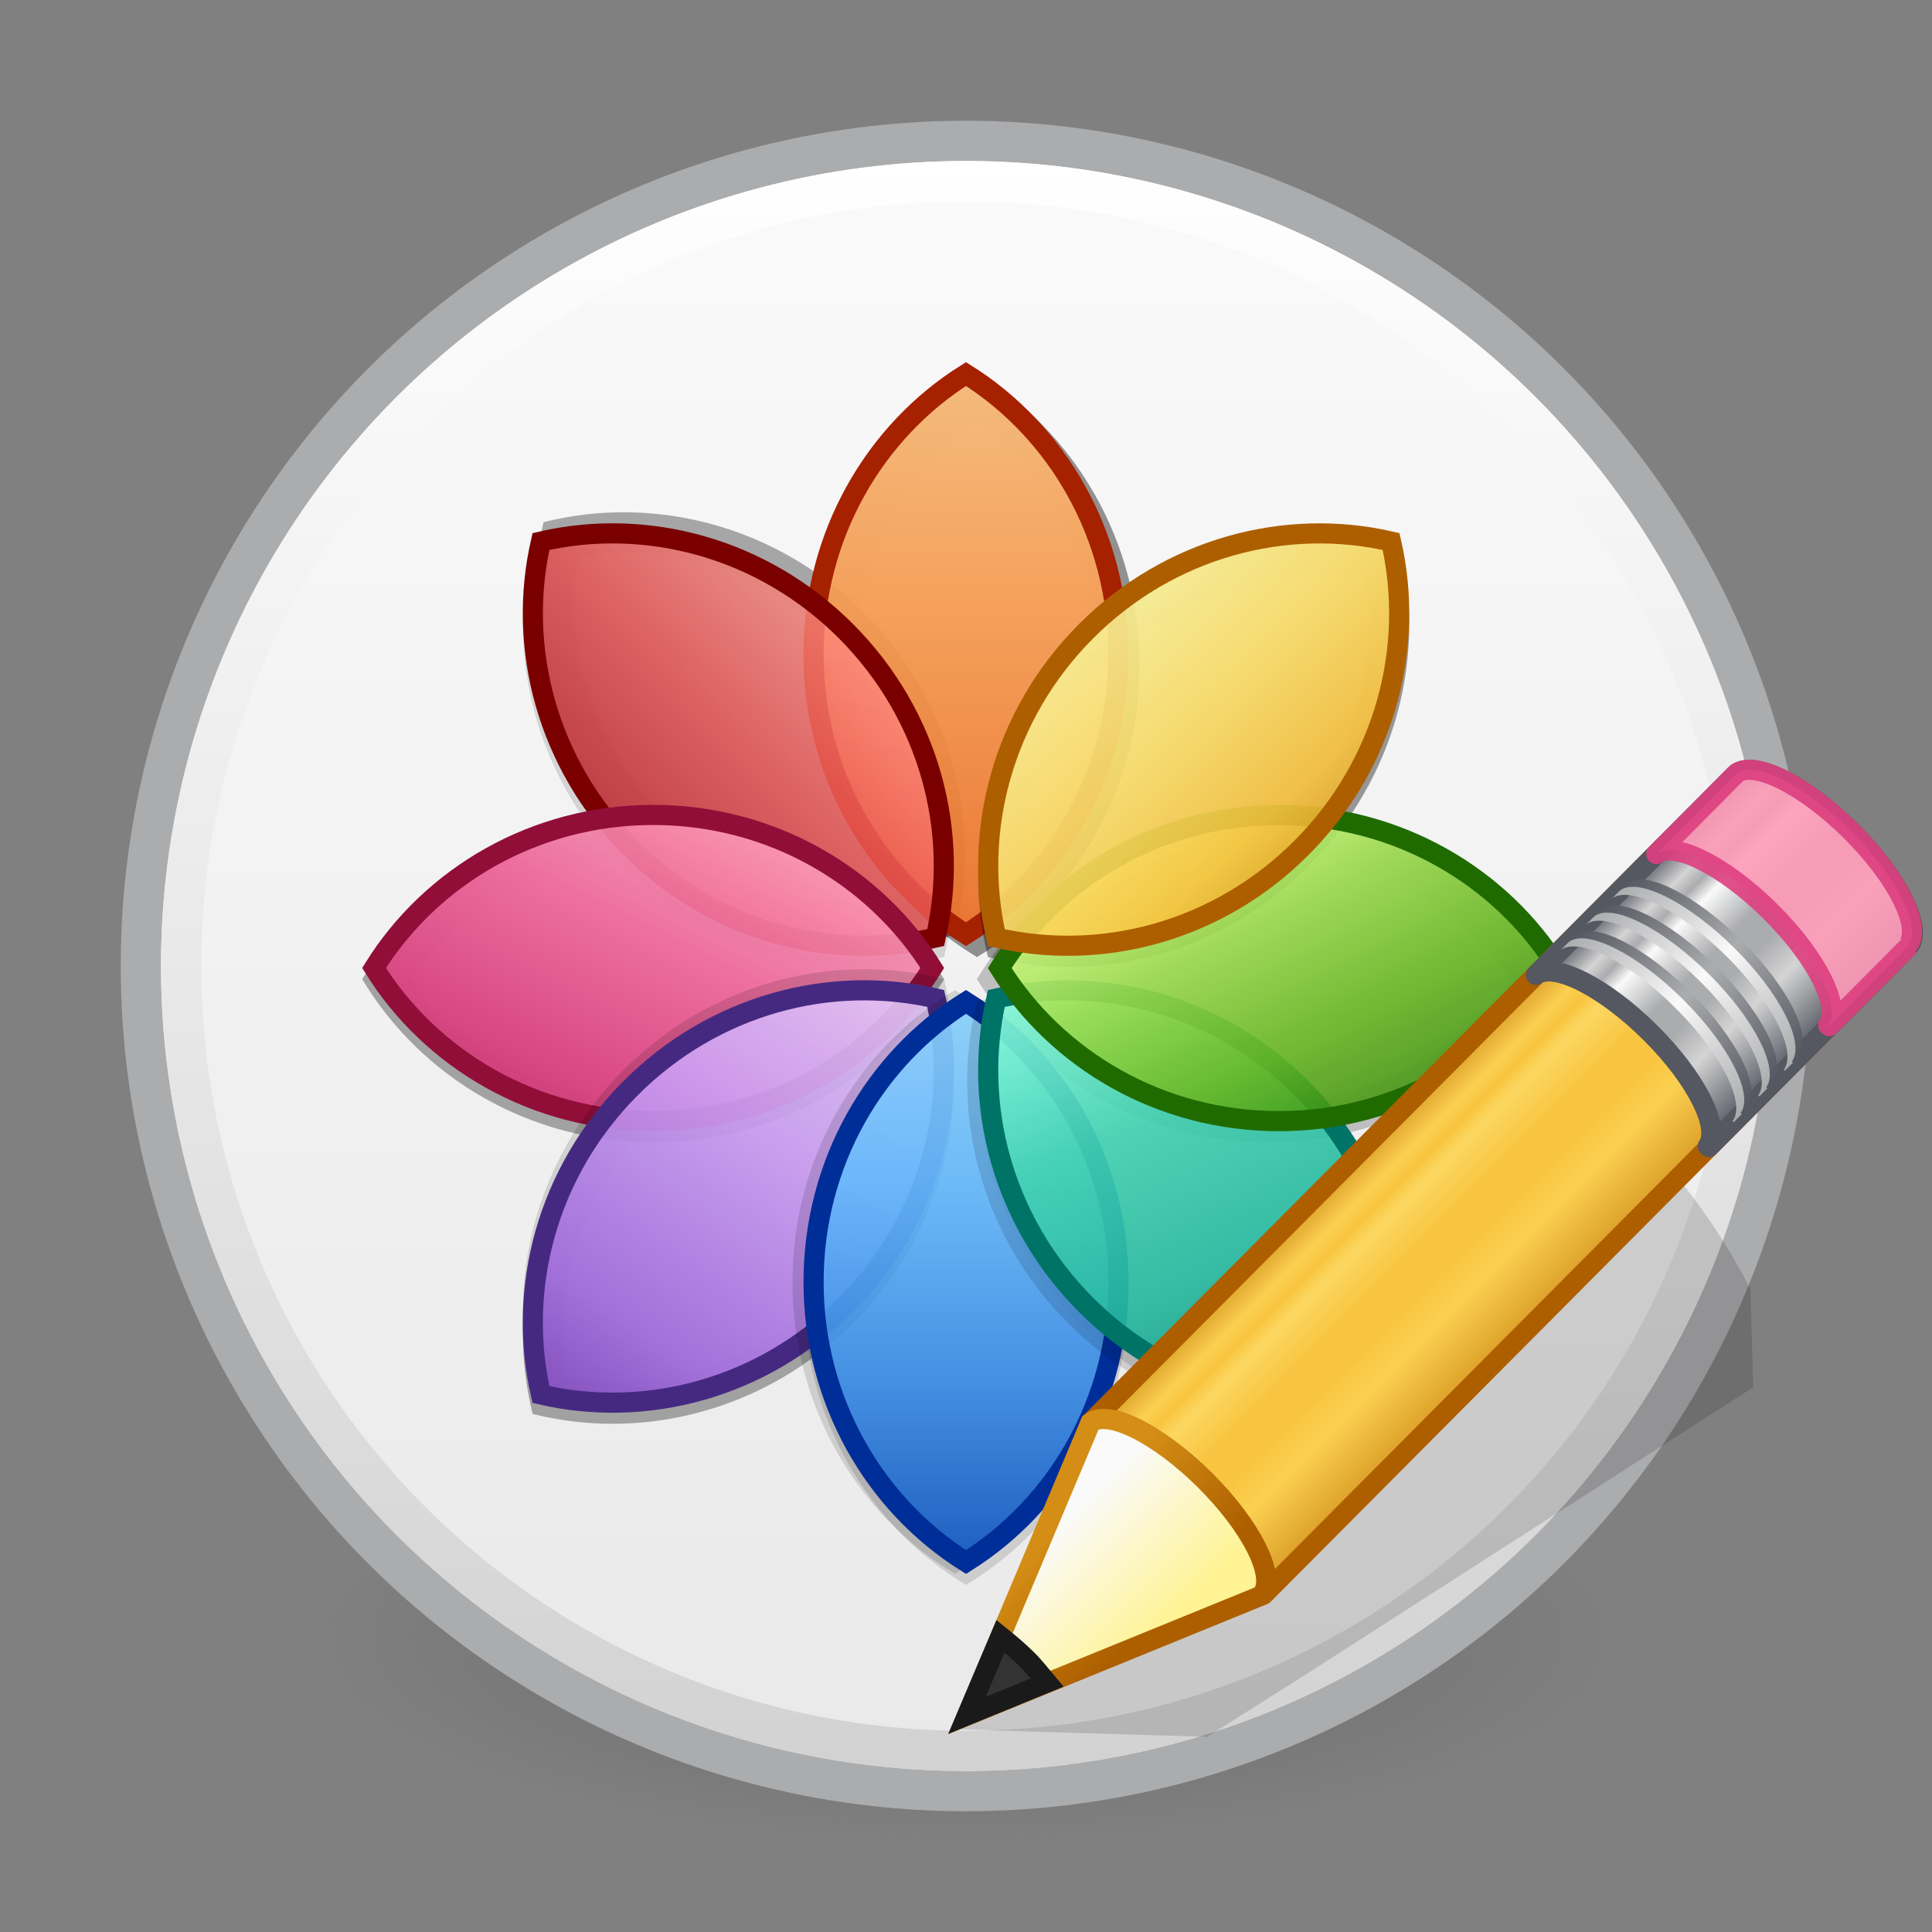 <svg width="48" height="48" viewBox="0 0 48 48" fill="none" xmlns="http://www.w3.org/2000/svg">
<rect x="0" y="0" width="48" height="48" fill="#808080" stroke="none"/>
<path d="M40.214 40.697C40.214 41.36 39.797 42.017 38.984 42.63C38.172 43.243 36.981 43.8 35.479 44.269C33.978 44.739 32.195 45.111 30.233 45.365C28.271 45.619 26.168 45.749 24.044 45.749C21.921 45.749 19.818 45.619 17.856 45.365C15.894 45.111 14.111 44.739 12.61 44.269C11.108 43.8 9.917 43.243 9.105 42.63C8.292 42.017 7.875 41.36 7.875 40.697C7.875 40.033 8.292 39.376 9.105 38.763C9.917 38.15 11.108 37.593 12.61 37.124C14.111 36.654 15.894 36.282 17.856 36.028C19.818 35.774 21.921 35.644 24.044 35.644C26.168 35.644 28.271 35.774 30.233 36.028C32.195 36.282 33.978 36.654 35.479 37.124C36.981 37.593 38.172 38.15 38.984 38.763C39.797 39.376 40.214 40.033 40.214 40.697Z" fill="url(#paint0_radial)"/>
<circle cx="24" cy="24" r="20.5" fill="url(#paint1_linear)" stroke="#ABACAE"/>
<circle cx="24" cy="24" r="19.5" stroke="url(#paint2_linear)"/>
<path fill-rule="evenodd" clip-rule="evenodd" d="M24.273 9.274C26.686 10.722 28.311 13.429 28.311 16.526C28.311 19.623 26.686 22.329 24.273 23.777C21.859 22.329 20.235 19.623 20.235 16.526C20.235 13.429 21.859 10.722 24.273 9.274Z" fill="black" fill-opacity="0.13"/>
<path fill-rule="evenodd" clip-rule="evenodd" d="M13.235 13.52C15.962 12.832 19.018 13.593 21.201 15.783C23.383 17.973 24.142 21.04 23.456 23.776C20.729 24.464 17.673 23.703 15.49 21.513C13.308 19.323 12.549 16.257 13.235 13.52Z" fill="black" fill-opacity="0.13"/>
<path fill-rule="evenodd" clip-rule="evenodd" d="M13.234 35.128C12.549 32.392 13.307 29.325 15.49 27.135C17.672 24.945 20.728 24.185 23.456 24.872C24.141 27.609 23.383 30.675 21.2 32.865C19.018 35.055 15.961 35.816 13.234 35.128Z" fill="black" fill-opacity="0.15"/>
<path fill-rule="evenodd" clip-rule="evenodd" d="M13.234 35.128C12.549 32.392 13.307 29.325 15.49 27.135C17.672 24.945 20.728 24.185 23.456 24.872C24.141 27.609 23.383 30.675 21.2 32.865C19.018 35.055 15.961 35.816 13.234 35.128Z" fill="black" fill-opacity="0.15"/>
<path d="M20.847 32.511C18.869 34.496 16.133 35.231 13.651 34.71C13.132 32.219 13.864 29.474 15.843 27.489C17.821 25.505 20.556 24.769 23.039 25.29C23.558 27.781 22.826 30.526 20.847 32.511Z" stroke="black" stroke-opacity="0.07"/>
<path fill-rule="evenodd" clip-rule="evenodd" d="M24 39.375C21.587 37.926 19.963 35.22 19.963 32.123C19.963 29.026 21.587 26.32 24 24.871C26.414 26.32 28.038 29.026 28.038 32.123C28.038 35.22 26.414 37.926 24 39.375Z" fill="black" fill-opacity="0.13"/>
<path fill-rule="evenodd" clip-rule="evenodd" d="M34.767 35.129C32.04 35.816 28.984 35.056 26.802 32.866C24.619 30.676 23.861 27.609 24.546 24.873C27.273 24.185 30.329 24.946 32.512 27.136C34.694 29.326 35.453 32.392 34.767 35.129Z" fill="black" fill-opacity="0.13"/>
<path fill-rule="evenodd" clip-rule="evenodd" d="M9 24.327C10.444 21.906 13.141 20.275 16.227 20.275C19.314 20.275 22.011 21.906 23.455 24.327C22.011 26.748 19.314 28.379 16.227 28.379C13.141 28.379 10.444 26.748 9 24.327Z" fill="black" fill-opacity="0.15"/>
<path fill-rule="evenodd" clip-rule="evenodd" d="M9 24.327C10.444 21.906 13.141 20.275 16.227 20.275C19.314 20.275 22.011 21.906 23.455 24.327C22.011 26.748 19.314 28.379 16.227 28.379C13.141 28.379 10.444 26.748 9 24.327Z" fill="black" fill-opacity="0.15"/>
<path d="M16.227 27.879C13.43 27.879 10.978 26.458 9.589 24.327C10.978 22.196 13.43 20.775 16.227 20.775C19.025 20.775 21.477 22.196 22.866 24.327C21.477 26.458 19.025 27.879 16.227 27.879Z" stroke="black" stroke-opacity="0.07"/>
<path fill-rule="evenodd" clip-rule="evenodd" d="M38.729 24.326C37.285 26.747 34.588 28.378 31.502 28.378C28.415 28.378 25.718 26.747 24.274 24.326C25.718 21.905 28.415 20.274 31.502 20.274C34.588 20.274 37.285 21.905 38.729 24.326Z" fill="black" fill-opacity="0.15"/>
<path d="M31.502 20.774C34.299 20.774 36.752 22.195 38.14 24.326C36.752 26.457 34.299 27.878 31.502 27.878C28.705 27.878 26.252 26.457 24.863 24.326C26.252 22.195 28.705 20.774 31.502 20.774Z" stroke="black" stroke-opacity="0.07"/>
<path fill-rule="evenodd" clip-rule="evenodd" d="M34.768 13.521C35.453 16.257 34.695 19.324 32.513 21.514C30.33 23.703 27.274 24.464 24.547 23.776C23.861 21.04 24.619 17.974 26.802 15.784C28.985 13.594 32.041 12.833 34.768 13.521Z" fill="black" fill-opacity="0.13"/>
<path fill-rule="evenodd" clip-rule="evenodd" d="M13.506 12.973C16.233 12.285 19.289 13.046 21.471 15.236C23.654 17.425 24.412 20.492 23.727 23.228C21 23.916 17.943 23.155 15.761 20.965C13.578 18.775 12.82 15.709 13.506 12.973Z" fill="black" fill-opacity="0.15"/>
<path fill-rule="evenodd" clip-rule="evenodd" d="M13.506 12.973C16.233 12.285 19.289 13.046 21.471 15.236C23.654 17.425 24.412 20.492 23.727 23.228C21 23.916 17.943 23.155 15.761 20.965C13.578 18.775 12.82 15.709 13.506 12.973Z" fill="black" fill-opacity="0.15"/>
<path d="M16.114 20.611C14.136 18.626 13.403 15.882 13.922 13.39C16.405 12.869 19.14 13.605 21.119 15.59C23.097 17.575 23.83 20.319 23.311 22.811C20.828 23.331 18.092 22.596 16.114 20.611Z" stroke="black" stroke-opacity="0.07"/>
<path fill-rule="evenodd" clip-rule="evenodd" d="M24.272 9.274C26.686 10.722 28.31 13.429 28.31 16.526C28.31 19.623 26.686 22.329 24.272 23.777C21.859 22.329 20.235 19.623 20.235 16.526C20.235 13.429 21.859 10.722 24.272 9.274Z" fill="black" fill-opacity="0.15"/>
<path fill-rule="evenodd" clip-rule="evenodd" d="M24.272 9.274C26.686 10.722 28.31 13.429 28.31 16.526C28.31 19.623 26.686 22.329 24.272 23.777C21.859 22.329 20.235 19.623 20.235 16.526C20.235 13.429 21.859 10.722 24.272 9.274Z" fill="black" fill-opacity="0.15"/>
<path d="M20.735 16.526C20.735 13.718 22.151 11.257 24.272 9.864C26.394 11.257 27.81 13.718 27.81 16.526C27.81 19.333 26.394 21.794 24.273 23.187C22.151 21.794 20.735 19.333 20.735 16.526Z" stroke="black" stroke-opacity="0.07"/>
<path d="M20.212 16.252C20.212 13.299 21.732 10.715 24 9.293C26.267 10.715 27.787 13.299 27.787 16.252C27.787 19.205 26.267 21.788 24 23.21C21.732 21.788 20.212 19.205 20.212 16.252Z" fill="url(#paint3_linear)" fill-opacity="0.9" stroke="#A62100" stroke-width="0.5"/>
<path d="M15.665 21.062C13.584 18.974 12.838 16.069 13.44 13.454C16.045 12.85 18.941 13.599 21.022 15.686C23.103 17.774 23.849 20.68 23.247 23.294C20.641 23.898 17.745 23.15 15.665 21.062Z" fill="url(#paint4_linear)" fill-opacity="0.8" stroke="#7A0000" stroke-width="0.5"/>
<path d="M16.227 27.851C13.285 27.851 10.71 26.325 9.293 24.049C10.71 21.773 13.285 20.247 16.227 20.247C19.17 20.247 21.745 21.773 23.162 24.049C21.745 26.325 19.17 27.851 16.227 27.851Z" fill="url(#paint5_linear)" fill-opacity="0.9" stroke="#910E38" stroke-width="0.5"/>
<path fill-rule="evenodd" clip-rule="evenodd" d="M13.232 34.58C12.547 31.844 13.305 28.777 15.488 26.588C17.67 24.398 20.726 23.637 23.453 24.325C24.139 27.061 23.381 30.128 21.198 32.318C19.015 34.507 15.959 35.268 13.232 34.58Z" fill="black" fill-opacity="0.13"/>
<path d="M21.021 32.414C18.941 34.502 16.045 35.25 13.439 34.647C12.837 32.032 13.583 29.126 15.664 27.039C17.745 24.951 20.641 24.203 23.247 24.806C23.848 27.421 23.102 30.326 21.021 32.414Z" fill="url(#paint6_linear)" fill-opacity="0.9" stroke="#452981" stroke-width="0.5"/>
<path fill-rule="evenodd" clip-rule="evenodd" d="M23.727 39.101C21.314 37.653 19.689 34.946 19.689 31.849C19.689 28.752 21.314 26.046 23.727 24.598C26.141 26.046 27.765 28.752 27.765 31.849C27.765 34.946 26.141 37.653 23.727 39.101Z" fill="black" fill-opacity="0.13"/>
<path d="M27.788 31.849C27.788 34.802 26.268 37.386 24 38.808C21.733 37.386 20.213 34.802 20.213 31.849C20.213 28.896 21.733 26.313 24 24.891C26.268 26.313 27.788 28.896 27.788 31.849Z" fill="url(#paint7_linear)" fill-opacity="0.9" stroke="#002E99" stroke-width="0.5"/>
<path fill-rule="evenodd" clip-rule="evenodd" d="M34.494 35.129C31.767 35.816 28.711 35.056 26.529 32.866C24.346 30.676 23.588 27.609 24.273 24.873C27 24.185 30.057 24.946 32.239 27.136C34.422 29.326 35.18 32.392 34.494 35.129Z" fill="black" fill-opacity="0.13"/>
<path fill-rule="evenodd" clip-rule="evenodd" d="M34.768 13.521C35.453 16.257 34.695 19.324 32.513 21.514C30.33 23.703 27.274 24.464 24.547 23.776C23.861 21.04 24.619 17.974 26.802 15.784C28.985 13.594 32.041 12.833 34.768 13.521Z" fill="black" fill-opacity="0.13"/>
<path d="M32.336 27.039C34.416 29.127 35.162 32.033 34.56 34.647C31.955 35.251 29.059 34.502 26.978 32.415C24.897 30.327 24.151 27.421 24.753 24.807C27.359 24.203 30.255 24.951 32.336 27.039Z" fill="url(#paint8_linear)" fill-opacity="0.9" stroke="#007367" stroke-width="0.5"/>
<path fill-rule="evenodd" clip-rule="evenodd" d="M34.768 13.521C35.453 16.257 34.695 19.324 32.513 21.514C30.33 23.703 27.274 24.464 24.547 23.776C23.861 21.04 24.619 17.974 26.802 15.784C28.985 13.594 32.041 12.833 34.768 13.521Z" fill="black" fill-opacity="0.13"/>
<path d="M27.155 16.138C29.133 14.153 31.869 13.418 34.352 13.938C34.871 16.43 34.138 19.174 32.16 21.159C30.181 23.144 27.446 23.88 24.963 23.359C24.444 20.867 25.177 18.123 27.155 16.138Z" stroke="black" stroke-opacity="0.07"/>
<path d="M31.773 20.251C34.715 20.251 37.29 21.776 38.707 24.052C37.29 26.328 34.715 27.854 31.773 27.854C28.83 27.854 26.255 26.328 24.838 24.052C26.255 21.776 28.83 20.251 31.773 20.251Z" fill="url(#paint9_linear)" fill-opacity="0.9" stroke="#206B00" stroke-width="0.5"/>
<path d="M26.979 15.687C29.059 13.599 31.955 12.851 34.561 13.454C35.163 16.069 34.417 18.975 32.336 21.063C30.255 23.15 27.359 23.899 24.753 23.295C24.152 20.68 24.898 17.775 26.979 15.687Z" fill="url(#paint10_linear)" fill-opacity="0.9" stroke="#AD5F00" stroke-width="0.5"/>
<path opacity="0.15" fill-rule="evenodd" clip-rule="evenodd" d="M40.395 28.185C40.328 28.186 40.275 28.215 40.23 28.244L28.441 35.755L26.262 37.138L26.203 37.161L23.625 42.962L30 43.15L30.047 43.115L32.238 41.732L43.559 34.466L43.488 32.029C43.287 31.635 43.05 31.209 42.773 30.775C41.985 29.538 41.149 28.561 40.629 28.255C40.542 28.204 40.461 28.184 40.395 28.185V28.185Z" fill="#0C0C0C"/>
<path d="M27.094 35.343C27.54 35.008 28.791 35.636 29.94 36.78C31.087 37.921 31.692 39.142 31.365 39.593C31.364 39.594 31.393 39.618 31.392 39.62L47.401 23.531C47.808 23.123 47.176 21.832 45.99 20.652C44.804 19.471 43.51 18.846 43.103 19.255L27.094 35.343Z" fill="url(#paint11_linear)"/>
<path opacity="0.6" d="M27.094 35.343C27.54 35.008 28.791 35.636 29.94 36.78C31.087 37.921 31.692 39.142 31.365 39.593C31.364 39.594 31.393 39.618 31.392 39.619L42.417 28.54L42.457 28.5C42.458 28.498 42.429 28.475 42.43 28.473C42.757 28.023 42.153 26.802 41.005 25.661C39.856 24.517 38.605 23.889 38.159 24.224L38.119 24.264L27.094 35.343H27.094L27.094 35.343Z" fill="#F9C440"/>
<path d="M27.094 35.343C27.54 35.008 28.791 35.636 29.94 36.78C31.087 37.921 31.692 39.142 31.365 39.593C31.364 39.594 31.393 39.618 31.392 39.62L47.401 23.531C47.808 23.123 47.176 21.832 45.99 20.652C44.804 19.471 43.51 18.846 43.103 19.255L27.094 35.343V35.343Z" stroke="#AD5F00" stroke-width="0.5" stroke-linejoin="round"/>
<path d="M43.419 19.131C43.287 19.138 43.179 19.178 43.103 19.255L38.159 24.223C38.605 23.89 39.856 24.517 41.005 25.66C42.152 26.802 42.757 28.023 42.43 28.474C42.429 28.475 42.458 28.498 42.457 28.5L47.401 23.531C47.807 23.123 47.176 21.832 45.989 20.652C45.026 19.693 43.991 19.1 43.419 19.131Z" fill="url(#paint12_linear)" stroke="#555761" stroke-width="0.5" stroke-linejoin="round"/>
<path opacity="0.9" d="M41.149 21.218C41.595 20.884 42.846 21.511 43.996 22.655C45.143 23.797 45.748 25.018 45.42 25.468C45.419 25.47 45.449 25.493 45.447 25.495L47.401 23.531L47.441 23.491C47.442 23.49 47.413 23.466 47.414 23.465C47.741 23.014 47.137 21.793 45.99 20.652C44.84 19.508 43.589 18.88 43.143 19.215L43.103 19.255L41.149 21.218H41.149Z" fill="#FE9AB8" stroke="#DE3E80" stroke-width="0.5" stroke-linejoin="round"/>
<path d="M38.959 23.419C39.405 23.084 40.656 23.712 41.806 24.856C42.953 25.997 43.557 27.219 43.23 27.669C43.229 27.671 43.258 27.694 43.257 27.696L43.457 27.495C43.458 27.494 43.428 27.47 43.43 27.468C43.757 27.018 43.153 25.797 42.005 24.656C40.856 23.512 39.605 22.884 39.159 23.219L38.959 23.419V23.419V23.419Z" fill="url(#paint13_linear)"/>
<path d="M38.777 23.603C39.222 23.268 40.474 23.896 41.623 25.04C42.77 26.181 43.375 27.402 43.048 27.852C43.047 27.854 43.076 27.878 43.075 27.879L43.274 27.679C43.275 27.677 43.246 27.654 43.247 27.652C43.574 27.202 42.97 25.981 41.823 24.839C40.673 23.695 39.422 23.068 38.976 23.402L38.777 23.603V23.603H38.777Z" fill="url(#paint14_linear)"/>
<path d="M39.594 22.781C40.04 22.446 41.291 23.074 42.441 24.218C43.588 25.359 44.192 26.581 43.865 27.031C43.864 27.033 43.894 27.056 43.892 27.058L44.092 26.857C44.093 26.856 44.063 26.832 44.065 26.831C44.392 26.38 43.787 25.159 42.64 24.018C41.491 22.874 40.239 22.246 39.794 22.581L39.594 22.781H39.594Z" fill="url(#paint15_linear)"/>
<path d="M39.411 22.965C39.857 22.63 41.109 23.258 42.258 24.402C43.405 25.543 44.01 26.764 43.683 27.214C43.681 27.216 43.711 27.239 43.709 27.241L43.909 27.041C43.91 27.039 43.881 27.016 43.882 27.014C44.209 26.564 43.605 25.343 42.458 24.201C41.308 23.057 40.057 22.43 39.611 22.764L39.411 22.965L39.411 22.965Z" fill="url(#paint16_linear)"/>
<path d="M40.232 22.14C40.678 21.805 41.929 22.433 43.079 23.577C44.226 24.718 44.83 25.939 44.503 26.39C44.502 26.391 44.531 26.415 44.53 26.416L44.73 26.216C44.731 26.214 44.701 26.191 44.703 26.189C45.03 25.739 44.425 24.518 43.278 23.377C42.129 22.233 40.877 21.605 40.431 21.939L40.232 22.14Z" fill="url(#paint17_linear)"/>
<path d="M40.049 22.323C40.495 21.989 41.746 22.616 42.896 23.761C44.043 24.902 44.648 26.123 44.321 26.573C44.319 26.575 44.349 26.598 44.347 26.6L44.547 26.4C44.548 26.398 44.519 26.375 44.52 26.373C44.847 25.923 44.243 24.701 43.096 23.56C41.946 22.416 40.695 21.788 40.249 22.123L40.049 22.323H40.049Z" fill="url(#paint18_linear)"/>
<path fill-rule="evenodd" clip-rule="evenodd" d="M24.026 42.624L31.309 39.654L31.371 39.592C31.698 39.142 31.086 37.92 29.939 36.779C28.789 35.635 27.54 35.011 27.094 35.345L24.026 42.624H24.026Z" fill="url(#paint19_linear)" stroke="url(#paint20_linear)" stroke-width="0.5"/>
<path fill-rule="evenodd" clip-rule="evenodd" d="M24.857 40.653L24.025 42.617L26.012 41.802C25.852 41.612 25.706 41.418 25.514 41.228C25.294 41.009 25.078 40.831 24.857 40.653Z" fill="#333333" stroke="#1A1A1A" stroke-width="0.5"/>
<defs>
<radialGradient id="paint0_radial" cx="0" cy="0" r="1" gradientUnits="userSpaceOnUse" gradientTransform="translate(24.044 40.697) scale(16.169 5.052)">
<stop stop-color="#3D3D3D"/>
<stop offset="0.5" stop-color="#686868" stop-opacity="0.498"/>
<stop offset="1" stop-color="#686868" stop-opacity="0"/>
</radialGradient>
<linearGradient id="paint1_linear" x1="24.187" y1="44" x2="24.187" y2="4" gradientUnits="userSpaceOnUse">
<stop stop-color="#E9E9E9"/>
<stop offset="1" stop-color="#FAFAFA"/>
</linearGradient>
<linearGradient id="paint2_linear" x1="24.187" y1="44" x2="24.187" y2="4" gradientUnits="userSpaceOnUse">
<stop stop-color="#D2D2D2"/>
<stop offset="1" stop-color="white"/>
</linearGradient>
<linearGradient id="paint3_linear" x1="24" y1="9" x2="24" y2="29.062" gradientUnits="userSpaceOnUse">
<stop stop-color="#FFC27D"/>
<stop offset="0.307" stop-color="#FFA154"/>
<stop offset="0.708" stop-color="#F37329"/>
<stop offset="1" stop-color="#F37329"/>
</linearGradient>
<linearGradient id="paint4_linear" x1="21.562" y1="16.125" x2="13.339" y2="24.028" gradientUnits="userSpaceOnUse">
<stop stop-color="#FF8C82"/>
<stop offset="0.339" stop-color="#ED5353"/>
<stop offset="0.698" stop-color="#C6262E"/>
<stop offset="1" stop-color="#A10705"/>
</linearGradient>
<linearGradient id="paint5_linear" x1="18.75" y1="20.812" x2="14.062" y2="30.188" gradientUnits="userSpaceOnUse">
<stop stop-color="#FE9AB8"/>
<stop offset="0.328" stop-color="#F4679D"/>
<stop offset="0.693" stop-color="#DE3E80"/>
<stop offset="1" stop-color="#BC245D"/>
</linearGradient>
<linearGradient id="paint6_linear" x1="21.562" y1="24.375" x2="13.46" y2="36.16" gradientUnits="userSpaceOnUse">
<stop stop-color="#E4C6FA"/>
<stop offset="0.339" stop-color="#CD9EF7"/>
<stop offset="0.724" stop-color="#A56DE2"/>
<stop offset="1" stop-color="#7239B3"/>
</linearGradient>
<linearGradient id="paint7_linear" x1="24" y1="24.843" x2="24" y2="39.101" gradientUnits="userSpaceOnUse">
<stop stop-color="#8CD5FF"/>
<stop offset="0.328" stop-color="#64BAFF"/>
<stop offset="0.682" stop-color="#3689E6"/>
<stop offset="1" stop-color="#0D52BF"/>
</linearGradient>
<linearGradient id="paint8_linear" x1="26.062" y1="24.562" x2="30.785" y2="35.047" gradientUnits="userSpaceOnUse">
<stop stop-color="#89FFDD"/>
<stop offset="0.349" stop-color="#43D6B5"/>
<stop offset="0.703" stop-color="#28BCA3"/>
<stop offset="1" stop-color="#0E9A83"/>
</linearGradient>
<linearGradient id="paint9_linear" x1="28.5" y1="21.375" x2="32.249" y2="28.688" gradientUnits="userSpaceOnUse">
<stop stop-color="#D1FF82"/>
<stop offset="0.328" stop-color="#9BDB4D"/>
<stop offset="0.708" stop-color="#68B723"/>
<stop offset="1" stop-color="#3A9104" stop-opacity="0.9"/>
</linearGradient>
<linearGradient id="paint10_linear" x1="27.75" y1="14.812" x2="34.29" y2="21.584" gradientUnits="userSpaceOnUse">
<stop offset="0.062" stop-color="#FFF394"/>
<stop offset="0.365" stop-color="#FFE16B"/>
<stop offset="0.693" stop-color="#F9C440"/>
<stop offset="1" stop-color="#D48E15"/>
</linearGradient>
<linearGradient id="paint11_linear" x1="35.251" y1="27.155" x2="39.55" y2="31.434" gradientUnits="userSpaceOnUse">
<stop stop-color="#AD5F00"/>
<stop offset="0.135" stop-color="#FFE16B"/>
<stop offset="0.202" stop-color="#F9C440"/>
<stop offset="0.27" stop-color="#FFF394"/>
<stop offset="0.447" stop-color="#F9C440"/>
<stop offset="0.571" stop-color="#F9C440"/>
<stop offset="0.72" stop-color="#FFE16B"/>
<stop offset="1" stop-color="#AD5F00"/>
</linearGradient>
<linearGradient id="paint12_linear" x1="35.251" y1="27.155" x2="39.55" y2="31.434" gradientUnits="userSpaceOnUse">
<stop stop-color="#555761"/>
<stop offset="0.135" stop-color="#D4D4D4"/>
<stop offset="0.202" stop-color="#ABACAE"/>
<stop offset="0.27" stop-color="#FAFAFA"/>
<stop offset="0.447" stop-color="#ABACAE"/>
<stop offset="0.571" stop-color="#ABACAE"/>
<stop offset="0.72" stop-color="#D4D4D4"/>
<stop offset="1" stop-color="#555761"/>
</linearGradient>
<linearGradient id="paint13_linear" x1="39.386" y1="22.918" x2="43.693" y2="27.204" gradientUnits="userSpaceOnUse">
<stop stop-color="#555761"/>
<stop offset="0.5" stop-color="#ABACAE"/>
<stop offset="1" stop-color="#555761"/>
</linearGradient>
<linearGradient id="paint14_linear" x1="39.203" y1="23.102" x2="43.51" y2="27.388" gradientUnits="userSpaceOnUse">
<stop stop-color="#ABACAE"/>
<stop offset="0.5" stop-color="#FAFAFA"/>
<stop offset="1" stop-color="#ABACAE"/>
</linearGradient>
<linearGradient id="paint15_linear" x1="40.021" y1="22.28" x2="44.328" y2="26.566" gradientUnits="userSpaceOnUse">
<stop stop-color="#555761"/>
<stop offset="0.5" stop-color="#ABACAE"/>
<stop offset="1" stop-color="#555761"/>
</linearGradient>
<linearGradient id="paint16_linear" x1="39.838" y1="22.464" x2="44.145" y2="26.75" gradientUnits="userSpaceOnUse">
<stop stop-color="#ABACAE"/>
<stop offset="0.5" stop-color="#FAFAFA"/>
<stop offset="1" stop-color="#ABACAE"/>
</linearGradient>
<linearGradient id="paint17_linear" x1="40.659" y1="21.639" x2="44.966" y2="25.925" gradientUnits="userSpaceOnUse">
<stop stop-color="#555761"/>
<stop offset="0.5" stop-color="#ABACAE"/>
<stop offset="1" stop-color="#555761"/>
</linearGradient>
<linearGradient id="paint18_linear" x1="40.476" y1="21.823" x2="44.783" y2="26.109" gradientUnits="userSpaceOnUse">
<stop stop-color="#ABACAE"/>
<stop offset="0.5" stop-color="#FAFAFA"/>
<stop offset="1" stop-color="#ABACAE"/>
</linearGradient>
<linearGradient id="paint19_linear" x1="29.218" y1="40.128" x2="26.616" y2="37.539" gradientUnits="userSpaceOnUse">
<stop stop-color="#FFF394"/>
<stop offset="1" stop-color="#FAFAFA"/>
</linearGradient>
<linearGradient id="paint20_linear" x1="25.701" y1="38.468" x2="28.038" y2="40.818" gradientUnits="userSpaceOnUse">
<stop stop-color="#D48E15"/>
<stop offset="1" stop-color="#AD5F00"/>
</linearGradient>
</defs>
</svg>
